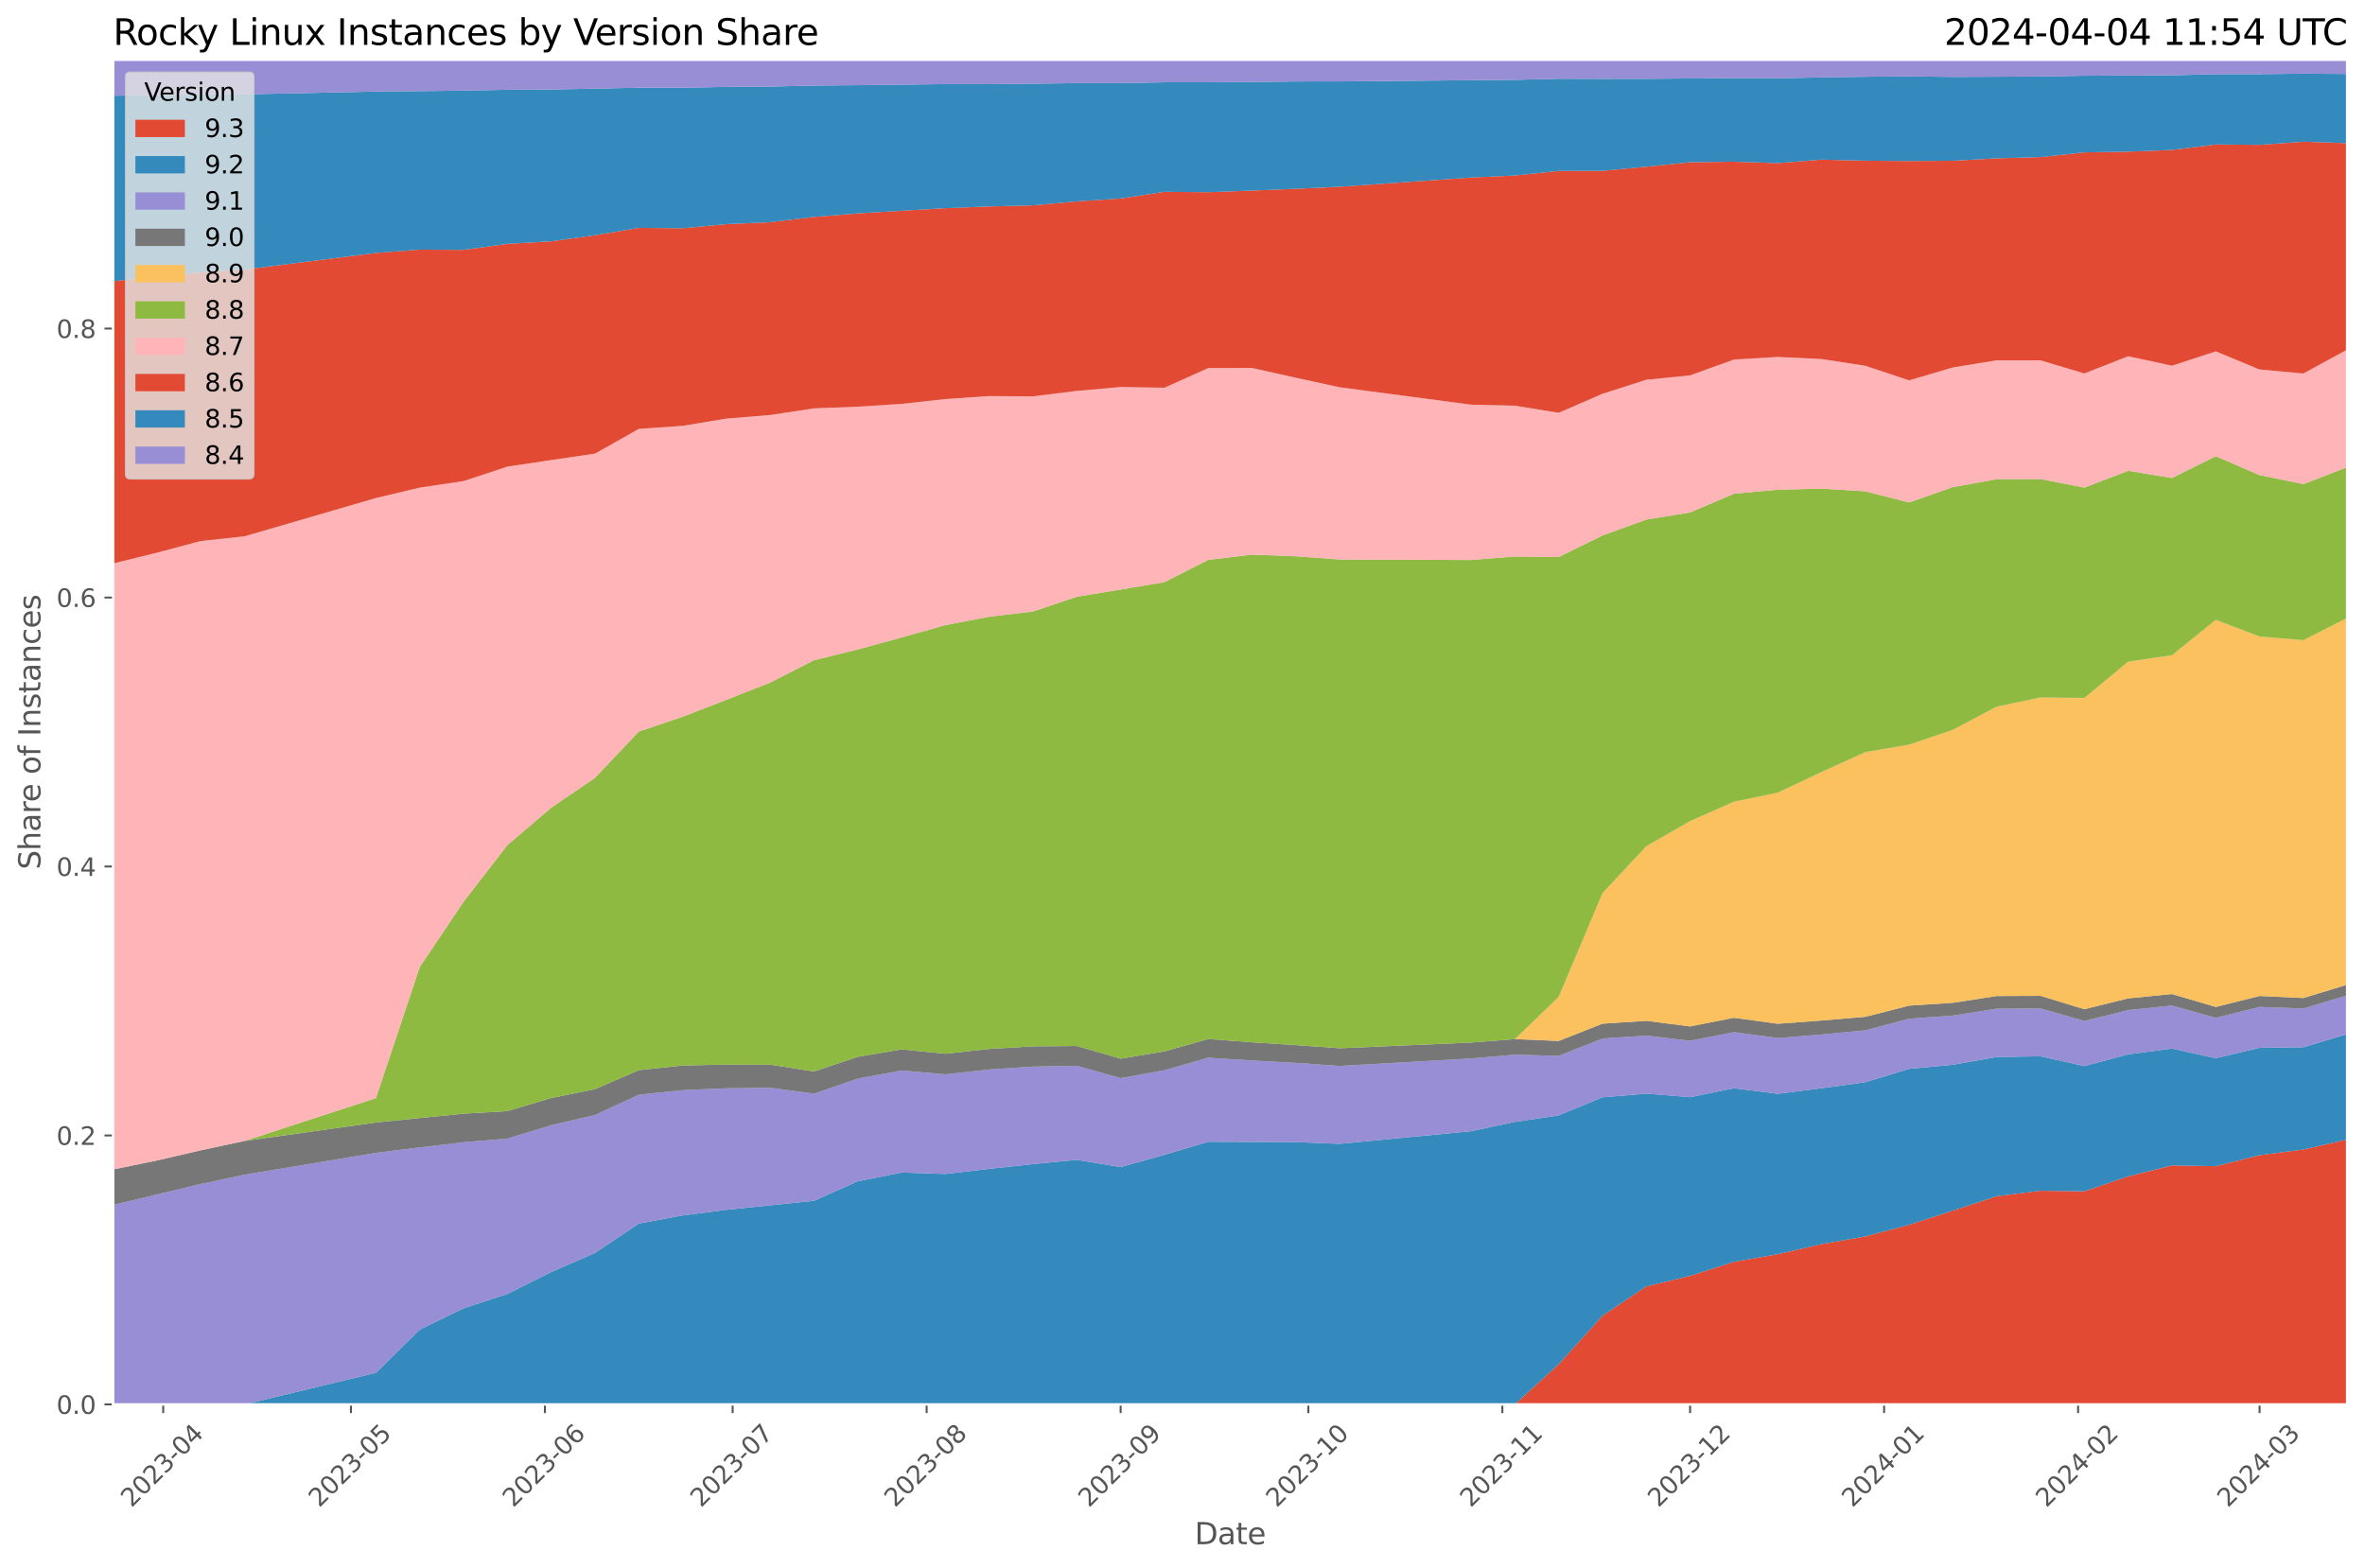 <?xml version="1.0" encoding="utf-8" standalone="no"?>
<!DOCTYPE svg PUBLIC "-//W3C//DTD SVG 1.1//EN"
  "http://www.w3.org/Graphics/SVG/1.1/DTD/svg11.dtd">
<svg xmlns:xlink="http://www.w3.org/1999/xlink" width="955.761pt" height="633.944pt" viewBox="0 0 955.761 633.944" xmlns="http://www.w3.org/2000/svg" version="1.1">
 <defs>
  <style type="text/css">*{stroke-linejoin: round; stroke-linecap: butt}</style>
 </defs>
 <g id="figure_1">
  <g id="patch_1">
   <path d="M 0 633.944 
L 955.761 633.944 
L 955.761 0 
L 0 0 
z
" style="fill: #ffffff"/>
  </g>
  <g id="axes_1">
   <g id="patch_2">
    <path d="M 45.717 567.742 
L 948.561 567.742 
L 948.561 24.142 
L 45.717 24.142 
z
" style="fill: #e5e5e5"/>
   </g>
   <g id="matplotlib.axis_1">
    <g id="xtick_1">
     <g id="line2d_1">
      <path d="M 65.949 567.742 
L 65.949 24.142 
" clip-path="url(#p394f4bafbc)" style="fill: none; stroke: #ffffff; stroke-width: 0.8; stroke-linecap: square"/>
     </g>
     <g id="line2d_2">
      <defs>
       <path id="m3c4fde097e" d="M 0 0 
L 0 3.5 
" style="stroke: #555555; stroke-width: 0.8"/>
      </defs>
      <g>
       <use xlink:href="#m3c4fde097e" x="65.949" y="567.742" style="fill: #555555; stroke: #555555; stroke-width: 0.8"/>
      </g>
     </g>
     <g id="text_1">
      <!-- 2023-04 -->
      <g style="fill: #555555" transform="translate(53.127 609.66)rotate(-45)scale(0.1 -0.1)">
       <defs>
        <path id="DejaVuSans-32" d="M 1228 531 
L 3431 531 
L 3431 0 
L 469 0 
L 469 531 
Q 828 903 1448 1529 
Q 2069 2156 2228 2338 
Q 2531 2678 2651 2914 
Q 2772 3150 2772 3378 
Q 2772 3750 2511 3984 
Q 2250 4219 1831 4219 
Q 1534 4219 1204 4116 
Q 875 4013 500 3803 
L 500 4441 
Q 881 4594 1212 4672 
Q 1544 4750 1819 4750 
Q 2544 4750 2975 4387 
Q 3406 4025 3406 3419 
Q 3406 3131 3298 2873 
Q 3191 2616 2906 2266 
Q 2828 2175 2409 1742 
Q 1991 1309 1228 531 
z
" transform="scale(0.016)"/>
        <path id="DejaVuSans-30" d="M 2034 4250 
Q 1547 4250 1301 3770 
Q 1056 3291 1056 2328 
Q 1056 1369 1301 889 
Q 1547 409 2034 409 
Q 2525 409 2770 889 
Q 3016 1369 3016 2328 
Q 3016 3291 2770 3770 
Q 2525 4250 2034 4250 
z
M 2034 4750 
Q 2819 4750 3233 4129 
Q 3647 3509 3647 2328 
Q 3647 1150 3233 529 
Q 2819 -91 2034 -91 
Q 1250 -91 836 529 
Q 422 1150 422 2328 
Q 422 3509 836 4129 
Q 1250 4750 2034 4750 
z
" transform="scale(0.016)"/>
        <path id="DejaVuSans-33" d="M 2597 2516 
Q 3050 2419 3304 2112 
Q 3559 1806 3559 1356 
Q 3559 666 3084 287 
Q 2609 -91 1734 -91 
Q 1441 -91 1130 -33 
Q 819 25 488 141 
L 488 750 
Q 750 597 1062 519 
Q 1375 441 1716 441 
Q 2309 441 2620 675 
Q 2931 909 2931 1356 
Q 2931 1769 2642 2001 
Q 2353 2234 1838 2234 
L 1294 2234 
L 1294 2753 
L 1863 2753 
Q 2328 2753 2575 2939 
Q 2822 3125 2822 3475 
Q 2822 3834 2567 4026 
Q 2313 4219 1838 4219 
Q 1578 4219 1281 4162 
Q 984 4106 628 3988 
L 628 4550 
Q 988 4650 1302 4700 
Q 1616 4750 1894 4750 
Q 2613 4750 3031 4423 
Q 3450 4097 3450 3541 
Q 3450 3153 3228 2886 
Q 3006 2619 2597 2516 
z
" transform="scale(0.016)"/>
        <path id="DejaVuSans-2d" d="M 313 2009 
L 1997 2009 
L 1997 1497 
L 313 1497 
L 313 2009 
z
" transform="scale(0.016)"/>
        <path id="DejaVuSans-34" d="M 2419 4116 
L 825 1625 
L 2419 1625 
L 2419 4116 
z
M 2253 4666 
L 3047 4666 
L 3047 1625 
L 3713 1625 
L 3713 1100 
L 3047 1100 
L 3047 0 
L 2419 0 
L 2419 1100 
L 313 1100 
L 313 1709 
L 2253 4666 
z
" transform="scale(0.016)"/>
       </defs>
       <use xlink:href="#DejaVuSans-32"/>
       <use xlink:href="#DejaVuSans-30" x="63.623"/>
       <use xlink:href="#DejaVuSans-32" x="127.246"/>
       <use xlink:href="#DejaVuSans-33" x="190.869"/>
       <use xlink:href="#DejaVuSans-2d" x="254.492"/>
       <use xlink:href="#DejaVuSans-30" x="290.576"/>
       <use xlink:href="#DejaVuSans-34" x="354.199"/>
      </g>
     </g>
    </g>
    <g id="xtick_2">
     <g id="line2d_3">
      <path d="M 141.818 567.742 
L 141.818 24.142 
" clip-path="url(#p394f4bafbc)" style="fill: none; stroke: #ffffff; stroke-width: 0.8; stroke-linecap: square"/>
     </g>
     <g id="line2d_4">
      <g>
       <use xlink:href="#m3c4fde097e" x="141.818" y="567.742" style="fill: #555555; stroke: #555555; stroke-width: 0.8"/>
      </g>
     </g>
     <g id="text_2">
      <!-- 2023-05 -->
      <g style="fill: #555555" transform="translate(128.997 609.66)rotate(-45)scale(0.1 -0.1)">
       <defs>
        <path id="DejaVuSans-35" d="M 691 4666 
L 3169 4666 
L 3169 4134 
L 1269 4134 
L 1269 2991 
Q 1406 3038 1543 3061 
Q 1681 3084 1819 3084 
Q 2600 3084 3056 2656 
Q 3513 2228 3513 1497 
Q 3513 744 3044 326 
Q 2575 -91 1722 -91 
Q 1428 -91 1123 -41 
Q 819 9 494 109 
L 494 744 
Q 775 591 1075 516 
Q 1375 441 1709 441 
Q 2250 441 2565 725 
Q 2881 1009 2881 1497 
Q 2881 1984 2565 2268 
Q 2250 2553 1709 2553 
Q 1456 2553 1204 2497 
Q 953 2441 691 2322 
L 691 4666 
z
" transform="scale(0.016)"/>
       </defs>
       <use xlink:href="#DejaVuSans-32"/>
       <use xlink:href="#DejaVuSans-30" x="63.623"/>
       <use xlink:href="#DejaVuSans-32" x="127.246"/>
       <use xlink:href="#DejaVuSans-33" x="190.869"/>
       <use xlink:href="#DejaVuSans-2d" x="254.492"/>
       <use xlink:href="#DejaVuSans-30" x="290.576"/>
       <use xlink:href="#DejaVuSans-35" x="354.199"/>
      </g>
     </g>
    </g>
    <g id="xtick_3">
     <g id="line2d_5">
      <path d="M 220.216 567.742 
L 220.216 24.142 
" clip-path="url(#p394f4bafbc)" style="fill: none; stroke: #ffffff; stroke-width: 0.8; stroke-linecap: square"/>
     </g>
     <g id="line2d_6">
      <g>
       <use xlink:href="#m3c4fde097e" x="220.216" y="567.742" style="fill: #555555; stroke: #555555; stroke-width: 0.8"/>
      </g>
     </g>
     <g id="text_3">
      <!-- 2023-06 -->
      <g style="fill: #555555" transform="translate(207.395 609.66)rotate(-45)scale(0.1 -0.1)">
       <defs>
        <path id="DejaVuSans-36" d="M 2113 2584 
Q 1688 2584 1439 2293 
Q 1191 2003 1191 1497 
Q 1191 994 1439 701 
Q 1688 409 2113 409 
Q 2538 409 2786 701 
Q 3034 994 3034 1497 
Q 3034 2003 2786 2293 
Q 2538 2584 2113 2584 
z
M 3366 4563 
L 3366 3988 
Q 3128 4100 2886 4159 
Q 2644 4219 2406 4219 
Q 1781 4219 1451 3797 
Q 1122 3375 1075 2522 
Q 1259 2794 1537 2939 
Q 1816 3084 2150 3084 
Q 2853 3084 3261 2657 
Q 3669 2231 3669 1497 
Q 3669 778 3244 343 
Q 2819 -91 2113 -91 
Q 1303 -91 875 529 
Q 447 1150 447 2328 
Q 447 3434 972 4092 
Q 1497 4750 2381 4750 
Q 2619 4750 2861 4703 
Q 3103 4656 3366 4563 
z
" transform="scale(0.016)"/>
       </defs>
       <use xlink:href="#DejaVuSans-32"/>
       <use xlink:href="#DejaVuSans-30" x="63.623"/>
       <use xlink:href="#DejaVuSans-32" x="127.246"/>
       <use xlink:href="#DejaVuSans-33" x="190.869"/>
       <use xlink:href="#DejaVuSans-2d" x="254.492"/>
       <use xlink:href="#DejaVuSans-30" x="290.576"/>
       <use xlink:href="#DejaVuSans-36" x="354.199"/>
      </g>
     </g>
    </g>
    <g id="xtick_4">
     <g id="line2d_7">
      <path d="M 296.085 567.742 
L 296.085 24.142 
" clip-path="url(#p394f4bafbc)" style="fill: none; stroke: #ffffff; stroke-width: 0.8; stroke-linecap: square"/>
     </g>
     <g id="line2d_8">
      <g>
       <use xlink:href="#m3c4fde097e" x="296.085" y="567.742" style="fill: #555555; stroke: #555555; stroke-width: 0.8"/>
      </g>
     </g>
     <g id="text_4">
      <!-- 2023-07 -->
      <g style="fill: #555555" transform="translate(283.264 609.66)rotate(-45)scale(0.1 -0.1)">
       <defs>
        <path id="DejaVuSans-37" d="M 525 4666 
L 3525 4666 
L 3525 4397 
L 1831 0 
L 1172 0 
L 2766 4134 
L 525 4134 
L 525 4666 
z
" transform="scale(0.016)"/>
       </defs>
       <use xlink:href="#DejaVuSans-32"/>
       <use xlink:href="#DejaVuSans-30" x="63.623"/>
       <use xlink:href="#DejaVuSans-32" x="127.246"/>
       <use xlink:href="#DejaVuSans-33" x="190.869"/>
       <use xlink:href="#DejaVuSans-2d" x="254.492"/>
       <use xlink:href="#DejaVuSans-30" x="290.576"/>
       <use xlink:href="#DejaVuSans-37" x="354.199"/>
      </g>
     </g>
    </g>
    <g id="xtick_5">
     <g id="line2d_9">
      <path d="M 374.484 567.742 
L 374.484 24.142 
" clip-path="url(#p394f4bafbc)" style="fill: none; stroke: #ffffff; stroke-width: 0.8; stroke-linecap: square"/>
     </g>
     <g id="line2d_10">
      <g>
       <use xlink:href="#m3c4fde097e" x="374.484" y="567.742" style="fill: #555555; stroke: #555555; stroke-width: 0.8"/>
      </g>
     </g>
     <g id="text_5">
      <!-- 2023-08 -->
      <g style="fill: #555555" transform="translate(361.662 609.66)rotate(-45)scale(0.1 -0.1)">
       <defs>
        <path id="DejaVuSans-38" d="M 2034 2216 
Q 1584 2216 1326 1975 
Q 1069 1734 1069 1313 
Q 1069 891 1326 650 
Q 1584 409 2034 409 
Q 2484 409 2743 651 
Q 3003 894 3003 1313 
Q 3003 1734 2745 1975 
Q 2488 2216 2034 2216 
z
M 1403 2484 
Q 997 2584 770 2862 
Q 544 3141 544 3541 
Q 544 4100 942 4425 
Q 1341 4750 2034 4750 
Q 2731 4750 3128 4425 
Q 3525 4100 3525 3541 
Q 3525 3141 3298 2862 
Q 3072 2584 2669 2484 
Q 3125 2378 3379 2068 
Q 3634 1759 3634 1313 
Q 3634 634 3220 271 
Q 2806 -91 2034 -91 
Q 1263 -91 848 271 
Q 434 634 434 1313 
Q 434 1759 690 2068 
Q 947 2378 1403 2484 
z
M 1172 3481 
Q 1172 3119 1398 2916 
Q 1625 2713 2034 2713 
Q 2441 2713 2670 2916 
Q 2900 3119 2900 3481 
Q 2900 3844 2670 4047 
Q 2441 4250 2034 4250 
Q 1625 4250 1398 4047 
Q 1172 3844 1172 3481 
z
" transform="scale(0.016)"/>
       </defs>
       <use xlink:href="#DejaVuSans-32"/>
       <use xlink:href="#DejaVuSans-30" x="63.623"/>
       <use xlink:href="#DejaVuSans-32" x="127.246"/>
       <use xlink:href="#DejaVuSans-33" x="190.869"/>
       <use xlink:href="#DejaVuSans-2d" x="254.492"/>
       <use xlink:href="#DejaVuSans-30" x="290.576"/>
       <use xlink:href="#DejaVuSans-38" x="354.199"/>
      </g>
     </g>
    </g>
    <g id="xtick_6">
     <g id="line2d_11">
      <path d="M 452.882 567.742 
L 452.882 24.142 
" clip-path="url(#p394f4bafbc)" style="fill: none; stroke: #ffffff; stroke-width: 0.8; stroke-linecap: square"/>
     </g>
     <g id="line2d_12">
      <g>
       <use xlink:href="#m3c4fde097e" x="452.882" y="567.742" style="fill: #555555; stroke: #555555; stroke-width: 0.8"/>
      </g>
     </g>
     <g id="text_6">
      <!-- 2023-09 -->
      <g style="fill: #555555" transform="translate(440.061 609.66)rotate(-45)scale(0.1 -0.1)">
       <defs>
        <path id="DejaVuSans-39" d="M 703 97 
L 703 672 
Q 941 559 1184 500 
Q 1428 441 1663 441 
Q 2288 441 2617 861 
Q 2947 1281 2994 2138 
Q 2813 1869 2534 1725 
Q 2256 1581 1919 1581 
Q 1219 1581 811 2004 
Q 403 2428 403 3163 
Q 403 3881 828 4315 
Q 1253 4750 1959 4750 
Q 2769 4750 3195 4129 
Q 3622 3509 3622 2328 
Q 3622 1225 3098 567 
Q 2575 -91 1691 -91 
Q 1453 -91 1209 -44 
Q 966 3 703 97 
z
M 1959 2075 
Q 2384 2075 2632 2365 
Q 2881 2656 2881 3163 
Q 2881 3666 2632 3958 
Q 2384 4250 1959 4250 
Q 1534 4250 1286 3958 
Q 1038 3666 1038 3163 
Q 1038 2656 1286 2365 
Q 1534 2075 1959 2075 
z
" transform="scale(0.016)"/>
       </defs>
       <use xlink:href="#DejaVuSans-32"/>
       <use xlink:href="#DejaVuSans-30" x="63.623"/>
       <use xlink:href="#DejaVuSans-32" x="127.246"/>
       <use xlink:href="#DejaVuSans-33" x="190.869"/>
       <use xlink:href="#DejaVuSans-2d" x="254.492"/>
       <use xlink:href="#DejaVuSans-30" x="290.576"/>
       <use xlink:href="#DejaVuSans-39" x="354.199"/>
      </g>
     </g>
    </g>
    <g id="xtick_7">
     <g id="line2d_13">
      <path d="M 528.751 567.742 
L 528.751 24.142 
" clip-path="url(#p394f4bafbc)" style="fill: none; stroke: #ffffff; stroke-width: 0.8; stroke-linecap: square"/>
     </g>
     <g id="line2d_14">
      <g>
       <use xlink:href="#m3c4fde097e" x="528.751" y="567.742" style="fill: #555555; stroke: #555555; stroke-width: 0.8"/>
      </g>
     </g>
     <g id="text_7">
      <!-- 2023-10 -->
      <g style="fill: #555555" transform="translate(515.93 609.66)rotate(-45)scale(0.1 -0.1)">
       <defs>
        <path id="DejaVuSans-31" d="M 794 531 
L 1825 531 
L 1825 4091 
L 703 3866 
L 703 4441 
L 1819 4666 
L 2450 4666 
L 2450 531 
L 3481 531 
L 3481 0 
L 794 0 
L 794 531 
z
" transform="scale(0.016)"/>
       </defs>
       <use xlink:href="#DejaVuSans-32"/>
       <use xlink:href="#DejaVuSans-30" x="63.623"/>
       <use xlink:href="#DejaVuSans-32" x="127.246"/>
       <use xlink:href="#DejaVuSans-33" x="190.869"/>
       <use xlink:href="#DejaVuSans-2d" x="254.492"/>
       <use xlink:href="#DejaVuSans-31" x="290.576"/>
       <use xlink:href="#DejaVuSans-30" x="354.199"/>
      </g>
     </g>
    </g>
    <g id="xtick_8">
     <g id="line2d_15">
      <path d="M 607.149 567.742 
L 607.149 24.142 
" clip-path="url(#p394f4bafbc)" style="fill: none; stroke: #ffffff; stroke-width: 0.8; stroke-linecap: square"/>
     </g>
     <g id="line2d_16">
      <g>
       <use xlink:href="#m3c4fde097e" x="607.149" y="567.742" style="fill: #555555; stroke: #555555; stroke-width: 0.8"/>
      </g>
     </g>
     <g id="text_8">
      <!-- 2023-11 -->
      <g style="fill: #555555" transform="translate(594.328 609.66)rotate(-45)scale(0.1 -0.1)">
       <use xlink:href="#DejaVuSans-32"/>
       <use xlink:href="#DejaVuSans-30" x="63.623"/>
       <use xlink:href="#DejaVuSans-32" x="127.246"/>
       <use xlink:href="#DejaVuSans-33" x="190.869"/>
       <use xlink:href="#DejaVuSans-2d" x="254.492"/>
       <use xlink:href="#DejaVuSans-31" x="290.576"/>
       <use xlink:href="#DejaVuSans-31" x="354.199"/>
      </g>
     </g>
    </g>
    <g id="xtick_9">
     <g id="line2d_17">
      <path d="M 683.019 567.742 
L 683.019 24.142 
" clip-path="url(#p394f4bafbc)" style="fill: none; stroke: #ffffff; stroke-width: 0.8; stroke-linecap: square"/>
     </g>
     <g id="line2d_18">
      <g>
       <use xlink:href="#m3c4fde097e" x="683.019" y="567.742" style="fill: #555555; stroke: #555555; stroke-width: 0.8"/>
      </g>
     </g>
     <g id="text_9">
      <!-- 2023-12 -->
      <g style="fill: #555555" transform="translate(670.197 609.66)rotate(-45)scale(0.1 -0.1)">
       <use xlink:href="#DejaVuSans-32"/>
       <use xlink:href="#DejaVuSans-30" x="63.623"/>
       <use xlink:href="#DejaVuSans-32" x="127.246"/>
       <use xlink:href="#DejaVuSans-33" x="190.869"/>
       <use xlink:href="#DejaVuSans-2d" x="254.492"/>
       <use xlink:href="#DejaVuSans-31" x="290.576"/>
       <use xlink:href="#DejaVuSans-32" x="354.199"/>
      </g>
     </g>
    </g>
    <g id="xtick_10">
     <g id="line2d_19">
      <path d="M 761.417 567.742 
L 761.417 24.142 
" clip-path="url(#p394f4bafbc)" style="fill: none; stroke: #ffffff; stroke-width: 0.8; stroke-linecap: square"/>
     </g>
     <g id="line2d_20">
      <g>
       <use xlink:href="#m3c4fde097e" x="761.417" y="567.742" style="fill: #555555; stroke: #555555; stroke-width: 0.8"/>
      </g>
     </g>
     <g id="text_10">
      <!-- 2024-01 -->
      <g style="fill: #555555" transform="translate(748.595 609.66)rotate(-45)scale(0.1 -0.1)">
       <use xlink:href="#DejaVuSans-32"/>
       <use xlink:href="#DejaVuSans-30" x="63.623"/>
       <use xlink:href="#DejaVuSans-32" x="127.246"/>
       <use xlink:href="#DejaVuSans-34" x="190.869"/>
       <use xlink:href="#DejaVuSans-2d" x="254.492"/>
       <use xlink:href="#DejaVuSans-30" x="290.576"/>
       <use xlink:href="#DejaVuSans-31" x="354.199"/>
      </g>
     </g>
    </g>
    <g id="xtick_11">
     <g id="line2d_21">
      <path d="M 839.815 567.742 
L 839.815 24.142 
" clip-path="url(#p394f4bafbc)" style="fill: none; stroke: #ffffff; stroke-width: 0.8; stroke-linecap: square"/>
     </g>
     <g id="line2d_22">
      <g>
       <use xlink:href="#m3c4fde097e" x="839.815" y="567.742" style="fill: #555555; stroke: #555555; stroke-width: 0.8"/>
      </g>
     </g>
     <g id="text_11">
      <!-- 2024-02 -->
      <g style="fill: #555555" transform="translate(826.994 609.66)rotate(-45)scale(0.1 -0.1)">
       <use xlink:href="#DejaVuSans-32"/>
       <use xlink:href="#DejaVuSans-30" x="63.623"/>
       <use xlink:href="#DejaVuSans-32" x="127.246"/>
       <use xlink:href="#DejaVuSans-34" x="190.869"/>
       <use xlink:href="#DejaVuSans-2d" x="254.492"/>
       <use xlink:href="#DejaVuSans-30" x="290.576"/>
       <use xlink:href="#DejaVuSans-32" x="354.199"/>
      </g>
     </g>
    </g>
    <g id="xtick_12">
     <g id="line2d_23">
      <path d="M 913.155 567.742 
L 913.155 24.142 
" clip-path="url(#p394f4bafbc)" style="fill: none; stroke: #ffffff; stroke-width: 0.8; stroke-linecap: square"/>
     </g>
     <g id="line2d_24">
      <g>
       <use xlink:href="#m3c4fde097e" x="913.155" y="567.742" style="fill: #555555; stroke: #555555; stroke-width: 0.8"/>
      </g>
     </g>
     <g id="text_12">
      <!-- 2024-03 -->
      <g style="fill: #555555" transform="translate(900.334 609.66)rotate(-45)scale(0.1 -0.1)">
       <use xlink:href="#DejaVuSans-32"/>
       <use xlink:href="#DejaVuSans-30" x="63.623"/>
       <use xlink:href="#DejaVuSans-32" x="127.246"/>
       <use xlink:href="#DejaVuSans-34" x="190.869"/>
       <use xlink:href="#DejaVuSans-2d" x="254.492"/>
       <use xlink:href="#DejaVuSans-30" x="290.576"/>
       <use xlink:href="#DejaVuSans-33" x="354.199"/>
      </g>
     </g>
    </g>
    <g id="text_13">
     <!-- Date -->
     <g style="fill: #555555" transform="translate(482.798 624.248)scale(0.12 -0.12)">
      <defs>
       <path id="DejaVuSans-44" d="M 1259 4147 
L 1259 519 
L 2022 519 
Q 2988 519 3436 956 
Q 3884 1394 3884 2338 
Q 3884 3275 3436 3711 
Q 2988 4147 2022 4147 
L 1259 4147 
z
M 628 4666 
L 1925 4666 
Q 3281 4666 3915 4102 
Q 4550 3538 4550 2338 
Q 4550 1131 3912 565 
Q 3275 0 1925 0 
L 628 0 
L 628 4666 
z
" transform="scale(0.016)"/>
       <path id="DejaVuSans-61" d="M 2194 1759 
Q 1497 1759 1228 1600 
Q 959 1441 959 1056 
Q 959 750 1161 570 
Q 1363 391 1709 391 
Q 2188 391 2477 730 
Q 2766 1069 2766 1631 
L 2766 1759 
L 2194 1759 
z
M 3341 1997 
L 3341 0 
L 2766 0 
L 2766 531 
Q 2569 213 2275 61 
Q 1981 -91 1556 -91 
Q 1019 -91 701 211 
Q 384 513 384 1019 
Q 384 1609 779 1909 
Q 1175 2209 1959 2209 
L 2766 2209 
L 2766 2266 
Q 2766 2663 2505 2880 
Q 2244 3097 1772 3097 
Q 1472 3097 1187 3025 
Q 903 2953 641 2809 
L 641 3341 
Q 956 3463 1253 3523 
Q 1550 3584 1831 3584 
Q 2591 3584 2966 3190 
Q 3341 2797 3341 1997 
z
" transform="scale(0.016)"/>
       <path id="DejaVuSans-74" d="M 1172 4494 
L 1172 3500 
L 2356 3500 
L 2356 3053 
L 1172 3053 
L 1172 1153 
Q 1172 725 1289 603 
Q 1406 481 1766 481 
L 2356 481 
L 2356 0 
L 1766 0 
Q 1100 0 847 248 
Q 594 497 594 1153 
L 594 3053 
L 172 3053 
L 172 3500 
L 594 3500 
L 594 4494 
L 1172 4494 
z
" transform="scale(0.016)"/>
       <path id="DejaVuSans-65" d="M 3597 1894 
L 3597 1613 
L 953 1613 
Q 991 1019 1311 708 
Q 1631 397 2203 397 
Q 2534 397 2845 478 
Q 3156 559 3463 722 
L 3463 178 
Q 3153 47 2828 -22 
Q 2503 -91 2169 -91 
Q 1331 -91 842 396 
Q 353 884 353 1716 
Q 353 2575 817 3079 
Q 1281 3584 2069 3584 
Q 2775 3584 3186 3129 
Q 3597 2675 3597 1894 
z
M 3022 2063 
Q 3016 2534 2758 2815 
Q 2500 3097 2075 3097 
Q 1594 3097 1305 2825 
Q 1016 2553 972 2059 
L 3022 2063 
z
" transform="scale(0.016)"/>
      </defs>
      <use xlink:href="#DejaVuSans-44"/>
      <use xlink:href="#DejaVuSans-61" x="77.002"/>
      <use xlink:href="#DejaVuSans-74" x="138.281"/>
      <use xlink:href="#DejaVuSans-65" x="177.49"/>
     </g>
    </g>
   </g>
   <g id="matplotlib.axis_2">
    <g id="ytick_1">
     <g id="line2d_25">
      <path d="M 45.717 567.742 
L 948.561 567.742 
" clip-path="url(#p394f4bafbc)" style="fill: none; stroke: #ffffff; stroke-width: 0.8; stroke-linecap: square"/>
     </g>
     <g id="line2d_26">
      <defs>
       <path id="m83368e1ca1" d="M 0 0 
L -3.5 0 
" style="stroke: #555555; stroke-width: 0.8"/>
      </defs>
      <g>
       <use xlink:href="#m83368e1ca1" x="45.717" y="567.742" style="fill: #555555; stroke: #555555; stroke-width: 0.8"/>
      </g>
     </g>
     <g id="text_14">
      <!-- 0.0 -->
      <g style="fill: #555555" transform="translate(22.814 571.541)scale(0.1 -0.1)">
       <defs>
        <path id="DejaVuSans-2e" d="M 684 794 
L 1344 794 
L 1344 0 
L 684 0 
L 684 794 
z
" transform="scale(0.016)"/>
       </defs>
       <use xlink:href="#DejaVuSans-30"/>
       <use xlink:href="#DejaVuSans-2e" x="63.623"/>
       <use xlink:href="#DejaVuSans-30" x="95.41"/>
      </g>
     </g>
    </g>
    <g id="ytick_2">
     <g id="line2d_27">
      <path d="M 45.717 459.012 
L 948.561 459.012 
" clip-path="url(#p394f4bafbc)" style="fill: none; stroke: #ffffff; stroke-width: 0.8; stroke-linecap: square"/>
     </g>
     <g id="line2d_28">
      <g>
       <use xlink:href="#m83368e1ca1" x="45.717" y="459.012" style="fill: #555555; stroke: #555555; stroke-width: 0.8"/>
      </g>
     </g>
     <g id="text_15">
      <!-- 0.2 -->
      <g style="fill: #555555" transform="translate(22.814 462.811)scale(0.1 -0.1)">
       <use xlink:href="#DejaVuSans-30"/>
       <use xlink:href="#DejaVuSans-2e" x="63.623"/>
       <use xlink:href="#DejaVuSans-32" x="95.41"/>
      </g>
     </g>
    </g>
    <g id="ytick_3">
     <g id="line2d_29">
      <path d="M 45.717 350.282 
L 948.561 350.282 
" clip-path="url(#p394f4bafbc)" style="fill: none; stroke: #ffffff; stroke-width: 0.8; stroke-linecap: square"/>
     </g>
     <g id="line2d_30">
      <g>
       <use xlink:href="#m83368e1ca1" x="45.717" y="350.282" style="fill: #555555; stroke: #555555; stroke-width: 0.8"/>
      </g>
     </g>
     <g id="text_16">
      <!-- 0.4 -->
      <g style="fill: #555555" transform="translate(22.814 354.082)scale(0.1 -0.1)">
       <use xlink:href="#DejaVuSans-30"/>
       <use xlink:href="#DejaVuSans-2e" x="63.623"/>
       <use xlink:href="#DejaVuSans-34" x="95.41"/>
      </g>
     </g>
    </g>
    <g id="ytick_4">
     <g id="line2d_31">
      <path d="M 45.717 241.553 
L 948.561 241.553 
" clip-path="url(#p394f4bafbc)" style="fill: none; stroke: #ffffff; stroke-width: 0.8; stroke-linecap: square"/>
     </g>
     <g id="line2d_32">
      <g>
       <use xlink:href="#m83368e1ca1" x="45.717" y="241.553" style="fill: #555555; stroke: #555555; stroke-width: 0.8"/>
      </g>
     </g>
     <g id="text_17">
      <!-- 0.6 -->
      <g style="fill: #555555" transform="translate(22.814 245.352)scale(0.1 -0.1)">
       <use xlink:href="#DejaVuSans-30"/>
       <use xlink:href="#DejaVuSans-2e" x="63.623"/>
       <use xlink:href="#DejaVuSans-36" x="95.41"/>
      </g>
     </g>
    </g>
    <g id="ytick_5">
     <g id="line2d_33">
      <path d="M 45.717 132.823 
L 948.561 132.823 
" clip-path="url(#p394f4bafbc)" style="fill: none; stroke: #ffffff; stroke-width: 0.8; stroke-linecap: square"/>
     </g>
     <g id="line2d_34">
      <g>
       <use xlink:href="#m83368e1ca1" x="45.717" y="132.823" style="fill: #555555; stroke: #555555; stroke-width: 0.8"/>
      </g>
     </g>
     <g id="text_18">
      <!-- 0.8 -->
      <g style="fill: #555555" transform="translate(22.814 136.622)scale(0.1 -0.1)">
       <use xlink:href="#DejaVuSans-30"/>
       <use xlink:href="#DejaVuSans-2e" x="63.623"/>
       <use xlink:href="#DejaVuSans-38" x="95.41"/>
      </g>
     </g>
    </g>
    <g id="text_19">
     <!-- Share of Instances -->
     <g style="fill: #555555" transform="translate(16.318 351.497)rotate(-90)scale(0.12 -0.12)">
      <defs>
       <path id="DejaVuSans-53" d="M 3425 4513 
L 3425 3897 
Q 3066 4069 2747 4153 
Q 2428 4238 2131 4238 
Q 1616 4238 1336 4038 
Q 1056 3838 1056 3469 
Q 1056 3159 1242 3001 
Q 1428 2844 1947 2747 
L 2328 2669 
Q 3034 2534 3370 2195 
Q 3706 1856 3706 1288 
Q 3706 609 3251 259 
Q 2797 -91 1919 -91 
Q 1588 -91 1214 -16 
Q 841 59 441 206 
L 441 856 
Q 825 641 1194 531 
Q 1563 422 1919 422 
Q 2459 422 2753 634 
Q 3047 847 3047 1241 
Q 3047 1584 2836 1778 
Q 2625 1972 2144 2069 
L 1759 2144 
Q 1053 2284 737 2584 
Q 422 2884 422 3419 
Q 422 4038 858 4394 
Q 1294 4750 2059 4750 
Q 2388 4750 2728 4690 
Q 3069 4631 3425 4513 
z
" transform="scale(0.016)"/>
       <path id="DejaVuSans-68" d="M 3513 2113 
L 3513 0 
L 2938 0 
L 2938 2094 
Q 2938 2591 2744 2837 
Q 2550 3084 2163 3084 
Q 1697 3084 1428 2787 
Q 1159 2491 1159 1978 
L 1159 0 
L 581 0 
L 581 4863 
L 1159 4863 
L 1159 2956 
Q 1366 3272 1645 3428 
Q 1925 3584 2291 3584 
Q 2894 3584 3203 3211 
Q 3513 2838 3513 2113 
z
" transform="scale(0.016)"/>
       <path id="DejaVuSans-72" d="M 2631 2963 
Q 2534 3019 2420 3045 
Q 2306 3072 2169 3072 
Q 1681 3072 1420 2755 
Q 1159 2438 1159 1844 
L 1159 0 
L 581 0 
L 581 3500 
L 1159 3500 
L 1159 2956 
Q 1341 3275 1631 3429 
Q 1922 3584 2338 3584 
Q 2397 3584 2469 3576 
Q 2541 3569 2628 3553 
L 2631 2963 
z
" transform="scale(0.016)"/>
       <path id="DejaVuSans-20" transform="scale(0.016)"/>
       <path id="DejaVuSans-6f" d="M 1959 3097 
Q 1497 3097 1228 2736 
Q 959 2375 959 1747 
Q 959 1119 1226 758 
Q 1494 397 1959 397 
Q 2419 397 2687 759 
Q 2956 1122 2956 1747 
Q 2956 2369 2687 2733 
Q 2419 3097 1959 3097 
z
M 1959 3584 
Q 2709 3584 3137 3096 
Q 3566 2609 3566 1747 
Q 3566 888 3137 398 
Q 2709 -91 1959 -91 
Q 1206 -91 779 398 
Q 353 888 353 1747 
Q 353 2609 779 3096 
Q 1206 3584 1959 3584 
z
" transform="scale(0.016)"/>
       <path id="DejaVuSans-66" d="M 2375 4863 
L 2375 4384 
L 1825 4384 
Q 1516 4384 1395 4259 
Q 1275 4134 1275 3809 
L 1275 3500 
L 2222 3500 
L 2222 3053 
L 1275 3053 
L 1275 0 
L 697 0 
L 697 3053 
L 147 3053 
L 147 3500 
L 697 3500 
L 697 3744 
Q 697 4328 969 4595 
Q 1241 4863 1831 4863 
L 2375 4863 
z
" transform="scale(0.016)"/>
       <path id="DejaVuSans-49" d="M 628 4666 
L 1259 4666 
L 1259 0 
L 628 0 
L 628 4666 
z
" transform="scale(0.016)"/>
       <path id="DejaVuSans-6e" d="M 3513 2113 
L 3513 0 
L 2938 0 
L 2938 2094 
Q 2938 2591 2744 2837 
Q 2550 3084 2163 3084 
Q 1697 3084 1428 2787 
Q 1159 2491 1159 1978 
L 1159 0 
L 581 0 
L 581 3500 
L 1159 3500 
L 1159 2956 
Q 1366 3272 1645 3428 
Q 1925 3584 2291 3584 
Q 2894 3584 3203 3211 
Q 3513 2838 3513 2113 
z
" transform="scale(0.016)"/>
       <path id="DejaVuSans-73" d="M 2834 3397 
L 2834 2853 
Q 2591 2978 2328 3040 
Q 2066 3103 1784 3103 
Q 1356 3103 1142 2972 
Q 928 2841 928 2578 
Q 928 2378 1081 2264 
Q 1234 2150 1697 2047 
L 1894 2003 
Q 2506 1872 2764 1633 
Q 3022 1394 3022 966 
Q 3022 478 2636 193 
Q 2250 -91 1575 -91 
Q 1294 -91 989 -36 
Q 684 19 347 128 
L 347 722 
Q 666 556 975 473 
Q 1284 391 1588 391 
Q 1994 391 2212 530 
Q 2431 669 2431 922 
Q 2431 1156 2273 1281 
Q 2116 1406 1581 1522 
L 1381 1569 
Q 847 1681 609 1914 
Q 372 2147 372 2553 
Q 372 3047 722 3315 
Q 1072 3584 1716 3584 
Q 2034 3584 2315 3537 
Q 2597 3491 2834 3397 
z
" transform="scale(0.016)"/>
       <path id="DejaVuSans-63" d="M 3122 3366 
L 3122 2828 
Q 2878 2963 2633 3030 
Q 2388 3097 2138 3097 
Q 1578 3097 1268 2742 
Q 959 2388 959 1747 
Q 959 1106 1268 751 
Q 1578 397 2138 397 
Q 2388 397 2633 464 
Q 2878 531 3122 666 
L 3122 134 
Q 2881 22 2623 -34 
Q 2366 -91 2075 -91 
Q 1284 -91 818 406 
Q 353 903 353 1747 
Q 353 2603 823 3093 
Q 1294 3584 2113 3584 
Q 2378 3584 2631 3529 
Q 2884 3475 3122 3366 
z
" transform="scale(0.016)"/>
      </defs>
      <use xlink:href="#DejaVuSans-53"/>
      <use xlink:href="#DejaVuSans-68" x="63.477"/>
      <use xlink:href="#DejaVuSans-61" x="126.855"/>
      <use xlink:href="#DejaVuSans-72" x="188.135"/>
      <use xlink:href="#DejaVuSans-65" x="226.998"/>
      <use xlink:href="#DejaVuSans-20" x="288.521"/>
      <use xlink:href="#DejaVuSans-6f" x="320.309"/>
      <use xlink:href="#DejaVuSans-66" x="381.49"/>
      <use xlink:href="#DejaVuSans-20" x="416.695"/>
      <use xlink:href="#DejaVuSans-49" x="448.482"/>
      <use xlink:href="#DejaVuSans-6e" x="477.975"/>
      <use xlink:href="#DejaVuSans-73" x="541.354"/>
      <use xlink:href="#DejaVuSans-74" x="593.453"/>
      <use xlink:href="#DejaVuSans-61" x="632.662"/>
      <use xlink:href="#DejaVuSans-6e" x="693.941"/>
      <use xlink:href="#DejaVuSans-63" x="757.32"/>
      <use xlink:href="#DejaVuSans-65" x="812.301"/>
      <use xlink:href="#DejaVuSans-73" x="873.824"/>
     </g>
    </g>
   </g>
   <g id="PolyCollection_1">
    <path d="M 45.717 567.742 
L 45.717 567.742 
L 63.42 567.742 
L 81.123 567.742 
L 98.825 567.742 
L 151.934 567.742 
L 169.637 567.742 
L 187.339 567.742 
L 205.042 567.742 
L 222.745 567.742 
L 240.448 567.742 
L 258.151 567.742 
L 275.854 567.742 
L 293.556 567.742 
L 311.259 567.742 
L 328.962 567.742 
L 346.665 567.742 
L 364.368 567.742 
L 382.071 567.742 
L 399.773 567.742 
L 417.476 567.742 
L 435.179 567.742 
L 452.882 567.742 
L 470.585 567.742 
L 488.287 567.742 
L 505.99 567.742 
L 523.693 567.742 
L 541.396 567.742 
L 594.504 567.742 
L 612.207 567.742 
L 629.91 567.742 
L 647.613 567.742 
L 665.316 567.742 
L 683.019 567.742 
L 700.721 567.742 
L 718.424 567.742 
L 736.127 567.742 
L 753.83 567.742 
L 771.533 567.742 
L 789.235 567.742 
L 806.938 567.742 
L 824.641 567.742 
L 842.344 567.742 
L 860.047 567.742 
L 877.75 567.742 
L 895.452 567.742 
L 913.155 567.742 
L 930.858 567.742 
L 948.561 567.742 
L 948.561 460.655 
L 948.561 460.655 
L 930.858 464.681 
L 913.155 466.972 
L 895.452 471.431 
L 877.75 471.106 
L 860.047 475.542 
L 842.344 481.573 
L 824.641 481.345 
L 806.938 483.556 
L 789.235 489.392 
L 771.533 495.105 
L 753.83 499.815 
L 736.127 502.929 
L 718.424 507.003 
L 700.721 510.088 
L 683.019 515.754 
L 665.316 520.027 
L 647.613 531.883 
L 629.91 551.477 
L 612.207 567.691 
L 594.504 567.741 
L 541.396 567.742 
L 523.693 567.742 
L 505.99 567.742 
L 488.287 567.742 
L 470.585 567.742 
L 452.882 567.742 
L 435.179 567.742 
L 417.476 567.742 
L 399.773 567.742 
L 382.071 567.742 
L 364.368 567.742 
L 346.665 567.742 
L 328.962 567.742 
L 311.259 567.742 
L 293.556 567.742 
L 275.854 567.742 
L 258.151 567.742 
L 240.448 567.742 
L 222.745 567.742 
L 205.042 567.742 
L 187.339 567.742 
L 169.637 567.742 
L 151.934 567.742 
L 98.825 567.742 
L 81.123 567.742 
L 63.42 567.742 
L 45.717 567.742 
z
" clip-path="url(#p394f4bafbc)" style="fill: #e24a33"/>
   </g>
   <g id="PolyCollection_2">
    <path d="M 45.717 567.742 
L 45.717 567.742 
L 63.42 567.742 
L 81.123 567.742 
L 98.825 567.742 
L 151.934 567.742 
L 169.637 567.742 
L 187.339 567.742 
L 205.042 567.742 
L 222.745 567.742 
L 240.448 567.742 
L 258.151 567.742 
L 275.854 567.742 
L 293.556 567.742 
L 311.259 567.742 
L 328.962 567.742 
L 346.665 567.742 
L 364.368 567.742 
L 382.071 567.742 
L 399.773 567.742 
L 417.476 567.742 
L 435.179 567.742 
L 452.882 567.742 
L 470.585 567.742 
L 488.287 567.742 
L 505.99 567.742 
L 523.693 567.742 
L 541.396 567.742 
L 594.504 567.741 
L 612.207 567.691 
L 629.91 551.477 
L 647.613 531.883 
L 665.316 520.027 
L 683.019 515.754 
L 700.721 510.088 
L 718.424 507.003 
L 736.127 502.929 
L 753.83 499.815 
L 771.533 495.105 
L 789.235 489.392 
L 806.938 483.556 
L 824.641 481.345 
L 842.344 481.573 
L 860.047 475.542 
L 877.75 471.106 
L 895.452 471.431 
L 913.155 466.972 
L 930.858 464.681 
L 948.561 460.655 
L 948.561 418.024 
L 948.561 418.024 
L 930.858 423.343 
L 913.155 423.566 
L 895.452 427.78 
L 877.75 423.87 
L 860.047 426.211 
L 842.344 430.968 
L 824.641 427.004 
L 806.938 427.284 
L 789.235 430.415 
L 771.533 432.073 
L 753.83 437.478 
L 736.127 439.91 
L 718.424 442.165 
L 700.721 439.914 
L 683.019 443.523 
L 665.316 442.111 
L 647.613 443.579 
L 629.91 450.889 
L 612.207 453.522 
L 594.504 457.274 
L 541.396 462.386 
L 523.693 461.689 
L 505.99 461.602 
L 488.287 461.543 
L 470.585 466.831 
L 452.882 471.783 
L 435.179 468.845 
L 417.476 470.577 
L 399.773 472.509 
L 382.071 474.567 
L 364.368 474.003 
L 346.665 477.522 
L 328.962 485.404 
L 311.259 487.235 
L 293.556 489.057 
L 275.854 491.336 
L 258.151 494.619 
L 240.448 506.502 
L 222.745 514.224 
L 205.042 523.084 
L 187.339 528.872 
L 169.637 537.503 
L 151.934 554.951 
L 98.825 567.742 
L 81.123 567.742 
L 63.42 567.742 
L 45.717 567.742 
z
" clip-path="url(#p394f4bafbc)" style="fill: #348abd"/>
   </g>
   <g id="PolyCollection_3">
    <path d="M 45.717 487.062 
L 45.717 567.742 
L 63.42 567.742 
L 81.123 567.742 
L 98.825 567.742 
L 151.934 554.951 
L 169.637 537.503 
L 187.339 528.872 
L 205.042 523.084 
L 222.745 514.224 
L 240.448 506.502 
L 258.151 494.619 
L 275.854 491.336 
L 293.556 489.057 
L 311.259 487.235 
L 328.962 485.404 
L 346.665 477.522 
L 364.368 474.003 
L 382.071 474.567 
L 399.773 472.509 
L 417.476 470.577 
L 435.179 468.845 
L 452.882 471.783 
L 470.585 466.831 
L 488.287 461.543 
L 505.99 461.602 
L 523.693 461.689 
L 541.396 462.386 
L 594.504 457.274 
L 612.207 453.522 
L 629.91 450.889 
L 647.613 443.579 
L 665.316 442.111 
L 683.019 443.523 
L 700.721 439.914 
L 718.424 442.165 
L 736.127 439.91 
L 753.83 437.478 
L 771.533 432.073 
L 789.235 430.415 
L 806.938 427.284 
L 824.641 427.004 
L 842.344 430.968 
L 860.047 426.211 
L 877.75 423.87 
L 895.452 427.78 
L 913.155 423.566 
L 930.858 423.343 
L 948.561 418.024 
L 948.561 402.364 
L 948.561 402.364 
L 930.858 407.676 
L 913.155 407.043 
L 895.452 411.44 
L 877.75 406.489 
L 860.047 408.335 
L 842.344 412.715 
L 824.641 407.652 
L 806.938 407.756 
L 789.235 410.524 
L 771.533 411.818 
L 753.83 416.498 
L 736.127 418.182 
L 718.424 419.63 
L 700.721 417.242 
L 683.019 420.715 
L 665.316 418.622 
L 647.613 419.828 
L 629.91 426.826 
L 612.207 426.338 
L 594.504 427.872 
L 541.396 430.897 
L 523.693 429.654 
L 505.99 428.692 
L 488.287 427.565 
L 470.585 432.619 
L 452.882 435.835 
L 435.179 430.833 
L 417.476 431.166 
L 399.773 432.324 
L 382.071 434.302 
L 364.368 432.723 
L 346.665 435.997 
L 328.962 442.108 
L 311.259 439.721 
L 293.556 439.949 
L 275.854 440.687 
L 258.151 442.535 
L 240.448 450.725 
L 222.745 454.86 
L 205.042 460.259 
L 187.339 461.737 
L 169.637 463.825 
L 151.934 466.034 
L 98.825 474.852 
L 81.123 478.612 
L 63.42 482.874 
L 45.717 487.062 
z
" clip-path="url(#p394f4bafbc)" style="fill: #988ed5"/>
   </g>
   <g id="PolyCollection_4">
    <path d="M 45.717 472.754 
L 45.717 487.062 
L 63.42 482.874 
L 81.123 478.612 
L 98.825 474.852 
L 151.934 466.034 
L 169.637 463.825 
L 187.339 461.737 
L 205.042 460.259 
L 222.745 454.86 
L 240.448 450.725 
L 258.151 442.535 
L 275.854 440.687 
L 293.556 439.949 
L 311.259 439.721 
L 328.962 442.108 
L 346.665 435.997 
L 364.368 432.723 
L 382.071 434.302 
L 399.773 432.324 
L 417.476 431.166 
L 435.179 430.833 
L 452.882 435.835 
L 470.585 432.619 
L 488.287 427.565 
L 505.99 428.692 
L 523.693 429.654 
L 541.396 430.897 
L 594.504 427.872 
L 612.207 426.338 
L 629.91 426.826 
L 647.613 419.828 
L 665.316 418.622 
L 683.019 420.715 
L 700.721 417.242 
L 718.424 419.63 
L 736.127 418.182 
L 753.83 416.498 
L 771.533 411.818 
L 789.235 410.524 
L 806.938 407.756 
L 824.641 407.652 
L 842.344 412.715 
L 860.047 408.335 
L 877.75 406.489 
L 895.452 411.44 
L 913.155 407.043 
L 930.858 407.676 
L 948.561 402.364 
L 948.561 398.063 
L 948.561 398.063 
L 930.858 403.442 
L 913.155 402.619 
L 895.452 407.053 
L 877.75 401.839 
L 860.047 403.597 
L 842.344 407.971 
L 824.641 402.573 
L 806.938 402.64 
L 789.235 405.37 
L 771.533 406.526 
L 753.83 411.045 
L 736.127 412.55 
L 718.424 413.85 
L 700.721 411.429 
L 683.019 414.924 
L 665.316 412.661 
L 647.613 413.821 
L 629.91 420.805 
L 612.207 420.067 
L 594.504 421.448 
L 541.396 423.751 
L 523.693 422.482 
L 505.99 421.341 
L 488.287 420.017 
L 470.585 425.024 
L 452.882 427.954 
L 435.179 422.842 
L 417.476 422.981 
L 399.773 424.032 
L 382.071 425.975 
L 364.368 424.214 
L 346.665 427.215 
L 328.962 433.125 
L 311.259 430.375 
L 293.556 430.342 
L 275.854 430.725 
L 258.151 432.595 
L 240.448 440.294 
L 222.745 443.868 
L 205.042 449.168 
L 187.339 450.194 
L 169.637 451.951 
L 151.934 453.773 
L 98.825 461.226 
L 81.123 465.009 
L 63.42 469.115 
L 45.717 472.754 
z
" clip-path="url(#p394f4bafbc)" style="fill: #777777"/>
   </g>
   <g id="PolyCollection_5">
    <path d="M 45.717 472.753 
L 45.717 472.754 
L 63.42 469.115 
L 81.123 465.009 
L 98.825 461.226 
L 151.934 453.773 
L 169.637 451.951 
L 187.339 450.194 
L 205.042 449.168 
L 222.745 443.868 
L 240.448 440.294 
L 258.151 432.595 
L 275.854 430.725 
L 293.556 430.342 
L 311.259 430.375 
L 328.962 433.125 
L 346.665 427.215 
L 364.368 424.214 
L 382.071 425.975 
L 399.773 424.032 
L 417.476 422.981 
L 435.179 422.842 
L 452.882 427.954 
L 470.585 425.024 
L 488.287 420.017 
L 505.99 421.341 
L 523.693 422.482 
L 541.396 423.751 
L 594.504 421.448 
L 612.207 420.067 
L 629.91 420.805 
L 647.613 413.821 
L 665.316 412.661 
L 683.019 414.924 
L 700.721 411.429 
L 718.424 413.85 
L 736.127 412.55 
L 753.83 411.045 
L 771.533 406.526 
L 789.235 405.37 
L 806.938 402.64 
L 824.641 402.573 
L 842.344 407.971 
L 860.047 403.597 
L 877.75 401.839 
L 895.452 407.053 
L 913.155 402.619 
L 930.858 403.442 
L 948.561 398.063 
L 948.561 249.766 
L 948.561 249.766 
L 930.858 258.775 
L 913.155 257.301 
L 895.452 250.555 
L 877.75 264.841 
L 860.047 267.456 
L 842.344 282.136 
L 824.641 281.943 
L 806.938 285.635 
L 789.235 294.992 
L 771.533 301.005 
L 753.83 304.019 
L 736.127 312.069 
L 718.424 320.432 
L 700.721 324.069 
L 683.019 331.904 
L 665.316 342.067 
L 647.613 361.023 
L 629.91 402.927 
L 612.207 420.065 
L 594.504 421.448 
L 541.396 423.751 
L 523.693 422.481 
L 505.99 421.34 
L 488.287 420.017 
L 470.585 425.024 
L 452.882 427.954 
L 435.179 422.842 
L 417.476 422.981 
L 399.773 424.032 
L 382.071 425.975 
L 364.368 424.214 
L 346.665 427.215 
L 328.962 433.125 
L 311.259 430.374 
L 293.556 430.342 
L 275.854 430.725 
L 258.151 432.595 
L 240.448 440.294 
L 222.745 443.868 
L 205.042 449.167 
L 187.339 450.194 
L 169.637 451.951 
L 151.934 453.773 
L 98.825 461.226 
L 81.123 465.009 
L 63.42 469.115 
L 45.717 472.753 
z
" clip-path="url(#p394f4bafbc)" style="fill: #fbc15e"/>
   </g>
   <g id="PolyCollection_6">
    <path d="M 45.717 472.753 
L 45.717 472.753 
L 63.42 469.115 
L 81.123 465.009 
L 98.825 461.226 
L 151.934 453.773 
L 169.637 451.951 
L 187.339 450.194 
L 205.042 449.167 
L 222.745 443.868 
L 240.448 440.294 
L 258.151 432.595 
L 275.854 430.725 
L 293.556 430.342 
L 311.259 430.374 
L 328.962 433.125 
L 346.665 427.215 
L 364.368 424.214 
L 382.071 425.975 
L 399.773 424.032 
L 417.476 422.981 
L 435.179 422.842 
L 452.882 427.954 
L 470.585 425.024 
L 488.287 420.017 
L 505.99 421.34 
L 523.693 422.481 
L 541.396 423.751 
L 594.504 421.448 
L 612.207 420.065 
L 629.91 402.927 
L 647.613 361.023 
L 665.316 342.067 
L 683.019 331.904 
L 700.721 324.069 
L 718.424 320.432 
L 736.127 312.069 
L 753.83 304.019 
L 771.533 301.005 
L 789.235 294.992 
L 806.938 285.635 
L 824.641 281.943 
L 842.344 282.136 
L 860.047 267.456 
L 877.75 264.841 
L 895.452 250.555 
L 913.155 257.301 
L 930.858 258.775 
L 948.561 249.766 
L 948.561 188.846 
L 948.561 188.846 
L 930.858 195.695 
L 913.155 192.051 
L 895.452 184.418 
L 877.75 193.236 
L 860.047 190.327 
L 842.344 197.096 
L 824.641 193.659 
L 806.938 193.717 
L 789.235 196.908 
L 771.533 203.104 
L 753.83 198.62 
L 736.127 197.518 
L 718.424 197.973 
L 700.721 199.578 
L 683.019 207.16 
L 665.316 210.028 
L 647.613 216.446 
L 629.91 225.182 
L 612.207 224.952 
L 594.504 226.374 
L 541.396 226.167 
L 523.693 224.866 
L 505.99 224.202 
L 488.287 226.329 
L 470.585 235.328 
L 452.882 238.32 
L 435.179 241.213 
L 417.476 247.189 
L 399.773 249.302 
L 382.071 252.692 
L 364.368 257.675 
L 346.665 262.544 
L 328.962 266.889 
L 311.259 275.935 
L 293.556 282.88 
L 275.854 289.75 
L 258.151 295.72 
L 240.448 314.442 
L 222.745 326.522 
L 205.042 341.63 
L 187.339 364.525 
L 169.637 390.908 
L 151.934 443.912 
L 98.825 461.224 
L 81.123 465.008 
L 63.42 469.115 
L 45.717 472.753 
z
" clip-path="url(#p394f4bafbc)" style="fill: #8eba42"/>
   </g>
   <g id="PolyCollection_7">
    <path d="M 45.717 227.762 
L 45.717 472.753 
L 63.42 469.115 
L 81.123 465.008 
L 98.825 461.224 
L 151.934 443.912 
L 169.637 390.908 
L 187.339 364.525 
L 205.042 341.63 
L 222.745 326.522 
L 240.448 314.442 
L 258.151 295.72 
L 275.854 289.75 
L 293.556 282.88 
L 311.259 275.935 
L 328.962 266.889 
L 346.665 262.544 
L 364.368 257.675 
L 382.071 252.692 
L 399.773 249.302 
L 417.476 247.189 
L 435.179 241.213 
L 452.882 238.32 
L 470.585 235.328 
L 488.287 226.329 
L 505.99 224.202 
L 523.693 224.866 
L 541.396 226.167 
L 594.504 226.374 
L 612.207 224.952 
L 629.91 225.182 
L 647.613 216.446 
L 665.316 210.028 
L 683.019 207.16 
L 700.721 199.578 
L 718.424 197.973 
L 736.127 197.518 
L 753.83 198.62 
L 771.533 203.104 
L 789.235 196.908 
L 806.938 193.717 
L 824.641 193.659 
L 842.344 197.096 
L 860.047 190.327 
L 877.75 193.236 
L 895.452 184.418 
L 913.155 192.051 
L 930.858 195.695 
L 948.561 188.846 
L 948.561 141.319 
L 948.561 141.319 
L 930.858 150.978 
L 913.155 149.361 
L 895.452 142.038 
L 877.75 147.835 
L 860.047 144.006 
L 842.344 150.965 
L 824.641 145.666 
L 806.938 145.655 
L 789.235 148.525 
L 771.533 153.753 
L 753.83 147.865 
L 736.127 145.142 
L 718.424 144.287 
L 700.721 145.344 
L 683.019 151.733 
L 665.316 153.515 
L 647.613 159.18 
L 629.91 166.866 
L 612.207 164 
L 594.504 163.58 
L 541.396 156.54 
L 523.693 152.703 
L 505.99 148.742 
L 488.287 148.781 
L 470.585 156.734 
L 452.882 156.447 
L 435.179 158.011 
L 417.476 160.23 
L 399.773 160.102 
L 382.071 161.307 
L 364.368 163.269 
L 346.665 164.389 
L 328.962 165.074 
L 311.259 167.758 
L 293.556 169.206 
L 275.854 172.14 
L 258.151 173.367 
L 240.448 183.372 
L 222.745 185.974 
L 205.042 188.618 
L 187.339 194.469 
L 169.637 197.111 
L 151.934 201.316 
L 98.825 216.793 
L 81.123 218.704 
L 63.42 223.424 
L 45.717 227.762 
z
" clip-path="url(#p394f4bafbc)" style="fill: #ffb5b8"/>
   </g>
   <g id="PolyCollection_8">
    <path d="M 45.717 113.709 
L 45.717 227.762 
L 63.42 223.424 
L 81.123 218.704 
L 98.825 216.793 
L 151.934 201.316 
L 169.637 197.111 
L 187.339 194.469 
L 205.042 188.618 
L 222.745 185.974 
L 240.448 183.372 
L 258.151 173.367 
L 275.854 172.14 
L 293.556 169.206 
L 311.259 167.758 
L 328.962 165.074 
L 346.665 164.389 
L 364.368 163.269 
L 382.071 161.307 
L 399.773 160.102 
L 417.476 160.23 
L 435.179 158.011 
L 452.882 156.447 
L 470.585 156.734 
L 488.287 148.781 
L 505.99 148.742 
L 523.693 152.703 
L 541.396 156.54 
L 594.504 163.58 
L 612.207 164 
L 629.91 166.866 
L 647.613 159.18 
L 665.316 153.515 
L 683.019 151.733 
L 700.721 145.344 
L 718.424 144.287 
L 736.127 145.142 
L 753.83 147.865 
L 771.533 153.753 
L 789.235 148.525 
L 806.938 145.655 
L 824.641 145.666 
L 842.344 150.965 
L 860.047 144.006 
L 877.75 147.835 
L 895.452 142.038 
L 913.155 149.361 
L 930.858 150.978 
L 948.561 141.319 
L 948.561 57.877 
L 948.561 57.877 
L 930.858 57.294 
L 913.155 58.555 
L 895.452 58.402 
L 877.75 60.611 
L 860.047 61.307 
L 842.344 61.598 
L 824.641 63.5 
L 806.938 64.013 
L 789.235 64.986 
L 771.533 65.094 
L 753.83 64.959 
L 736.127 64.539 
L 718.424 65.943 
L 700.721 65.354 
L 683.019 65.604 
L 665.316 67.372 
L 647.613 69.061 
L 629.91 69.092 
L 612.207 70.943 
L 594.504 71.757 
L 541.396 75.485 
L 523.693 76.31 
L 505.99 77.037 
L 488.287 77.699 
L 470.585 77.539 
L 452.882 80.23 
L 435.179 81.4 
L 417.476 83.007 
L 399.773 83.456 
L 382.071 84.149 
L 364.368 85.194 
L 346.665 86.264 
L 328.962 87.68 
L 311.259 89.823 
L 293.556 90.597 
L 275.854 92.268 
L 258.151 92.128 
L 240.448 95.09 
L 222.745 97.557 
L 205.042 98.565 
L 187.339 101.006 
L 169.637 100.914 
L 151.934 102.241 
L 98.825 108.964 
L 81.123 110.104 
L 63.42 111.655 
L 45.717 113.709 
z
" clip-path="url(#p394f4bafbc)" style="fill: #e24a33"/>
   </g>
   <g id="PolyCollection_9">
    <path d="M 45.717 38.706 
L 45.717 113.709 
L 63.42 111.655 
L 81.123 110.104 
L 98.825 108.964 
L 151.934 102.241 
L 169.637 100.914 
L 187.339 101.006 
L 205.042 98.565 
L 222.745 97.557 
L 240.448 95.09 
L 258.151 92.128 
L 275.854 92.268 
L 293.556 90.597 
L 311.259 89.823 
L 328.962 87.68 
L 346.665 86.264 
L 364.368 85.194 
L 382.071 84.149 
L 399.773 83.456 
L 417.476 83.007 
L 435.179 81.4 
L 452.882 80.23 
L 470.585 77.539 
L 488.287 77.699 
L 505.99 77.037 
L 523.693 76.31 
L 541.396 75.485 
L 594.504 71.757 
L 612.207 70.943 
L 629.91 69.092 
L 647.613 69.061 
L 665.316 67.372 
L 683.019 65.604 
L 700.721 65.354 
L 718.424 65.943 
L 736.127 64.539 
L 753.83 64.959 
L 771.533 65.094 
L 789.235 64.986 
L 806.938 64.013 
L 824.641 63.5 
L 842.344 61.598 
L 860.047 61.307 
L 877.75 60.611 
L 895.452 58.402 
L 913.155 58.555 
L 930.858 57.294 
L 948.561 57.877 
L 948.561 29.899 
L 948.561 29.899 
L 930.858 29.774 
L 913.155 29.97 
L 895.452 29.982 
L 877.75 30.442 
L 860.047 30.511 
L 842.344 30.605 
L 824.641 30.888 
L 806.938 31.005 
L 789.235 31.084 
L 771.533 30.849 
L 753.83 31.025 
L 736.127 31.285 
L 718.424 31.639 
L 700.721 31.61 
L 683.019 31.714 
L 665.316 31.856 
L 647.613 31.874 
L 629.91 31.831 
L 612.207 32.275 
L 594.504 32.416 
L 541.396 32.906 
L 523.693 32.918 
L 505.99 33.145 
L 488.287 33.26 
L 470.585 33.269 
L 452.882 33.587 
L 435.179 33.604 
L 417.476 33.83 
L 399.773 34.015 
L 382.071 33.998 
L 364.368 34.207 
L 346.665 34.427 
L 328.962 34.578 
L 311.259 34.998 
L 293.556 35.125 
L 275.854 35.445 
L 258.151 35.452 
L 240.448 35.827 
L 222.745 36.178 
L 205.042 36.28 
L 187.339 36.637 
L 169.637 36.829 
L 151.934 36.998 
L 98.825 38.13 
L 81.123 38.146 
L 63.42 38.445 
L 45.717 38.706 
z
" clip-path="url(#p394f4bafbc)" style="fill: #348abd"/>
   </g>
   <g id="PolyCollection_10">
    <path d="M 45.717 24.203 
L 45.717 38.706 
L 63.42 38.445 
L 81.123 38.146 
L 98.825 38.13 
L 151.934 36.998 
L 169.637 36.829 
L 187.339 36.637 
L 205.042 36.28 
L 222.745 36.178 
L 240.448 35.827 
L 258.151 35.452 
L 275.854 35.445 
L 293.556 35.125 
L 311.259 34.998 
L 328.962 34.578 
L 346.665 34.427 
L 364.368 34.207 
L 382.071 33.998 
L 399.773 34.015 
L 417.476 33.83 
L 435.179 33.604 
L 452.882 33.587 
L 470.585 33.269 
L 488.287 33.26 
L 505.99 33.145 
L 523.693 32.918 
L 541.396 32.906 
L 594.504 32.416 
L 612.207 32.275 
L 629.91 31.831 
L 647.613 31.874 
L 665.316 31.856 
L 683.019 31.714 
L 700.721 31.61 
L 718.424 31.639 
L 736.127 31.285 
L 753.83 31.025 
L 771.533 30.849 
L 789.235 31.084 
L 806.938 31.005 
L 824.641 30.888 
L 842.344 30.605 
L 860.047 30.511 
L 877.75 30.442 
L 895.452 29.982 
L 913.155 29.97 
L 930.858 29.774 
L 948.561 29.899 
L 948.561 24.142 
L 948.561 24.142 
L 930.858 24.143 
L 913.155 24.149 
L 895.452 24.151 
L 877.75 24.154 
L 860.047 24.154 
L 842.344 24.155 
L 824.641 24.156 
L 806.938 24.154 
L 789.235 24.156 
L 771.533 24.15 
L 753.83 24.152 
L 736.127 24.156 
L 718.424 24.153 
L 700.721 24.157 
L 683.019 24.16 
L 665.316 24.164 
L 647.613 24.171 
L 629.91 24.17 
L 612.207 24.172 
L 594.504 24.173 
L 541.396 24.181 
L 523.693 24.183 
L 505.99 24.183 
L 488.287 24.181 
L 470.585 24.177 
L 452.882 24.179 
L 435.179 24.181 
L 417.476 24.184 
L 399.773 24.187 
L 382.071 24.183 
L 364.368 24.185 
L 346.665 24.186 
L 328.962 24.193 
L 311.259 24.201 
L 293.556 24.194 
L 275.854 24.197 
L 258.151 24.187 
L 240.448 24.188 
L 222.745 24.186 
L 205.042 24.188 
L 187.339 24.191 
L 169.637 24.197 
L 151.934 24.191 
L 98.825 24.204 
L 81.123 24.204 
L 63.42 24.204 
L 45.717 24.203 
z
" clip-path="url(#p394f4bafbc)" style="fill: #988ed5"/>
   </g>
   <g id="patch_3">
    <path d="M 45.717 567.742 
L 45.717 24.142 
" style="fill: none; stroke: #ffffff; stroke-linejoin: miter; stroke-linecap: square"/>
   </g>
   <g id="patch_4">
    <path d="M 948.561 567.742 
L 948.561 24.142 
" style="fill: none; stroke: #ffffff; stroke-linejoin: miter; stroke-linecap: square"/>
   </g>
   <g id="patch_5">
    <path d="M 45.717 567.742 
L 948.561 567.742 
" style="fill: none; stroke: #ffffff; stroke-linejoin: miter; stroke-linecap: square"/>
   </g>
   <g id="patch_6">
    <path d="M 45.717 24.142 
L 948.561 24.142 
" style="fill: none; stroke: #ffffff; stroke-linejoin: miter; stroke-linecap: square"/>
   </g>
   <g id="text_20">
    <!-- Rocky Linux Instances by Version Share -->
    <g transform="translate(45.717 18.142)scale(0.144 -0.144)">
     <defs>
      <path id="DejaVuSans-52" d="M 2841 2188 
Q 3044 2119 3236 1894 
Q 3428 1669 3622 1275 
L 4263 0 
L 3584 0 
L 2988 1197 
Q 2756 1666 2539 1819 
Q 2322 1972 1947 1972 
L 1259 1972 
L 1259 0 
L 628 0 
L 628 4666 
L 2053 4666 
Q 2853 4666 3247 4331 
Q 3641 3997 3641 3322 
Q 3641 2881 3436 2590 
Q 3231 2300 2841 2188 
z
M 1259 4147 
L 1259 2491 
L 2053 2491 
Q 2509 2491 2742 2702 
Q 2975 2913 2975 3322 
Q 2975 3731 2742 3939 
Q 2509 4147 2053 4147 
L 1259 4147 
z
" transform="scale(0.016)"/>
      <path id="DejaVuSans-6b" d="M 581 4863 
L 1159 4863 
L 1159 1991 
L 2875 3500 
L 3609 3500 
L 1753 1863 
L 3688 0 
L 2938 0 
L 1159 1709 
L 1159 0 
L 581 0 
L 581 4863 
z
" transform="scale(0.016)"/>
      <path id="DejaVuSans-79" d="M 2059 -325 
Q 1816 -950 1584 -1140 
Q 1353 -1331 966 -1331 
L 506 -1331 
L 506 -850 
L 844 -850 
Q 1081 -850 1212 -737 
Q 1344 -625 1503 -206 
L 1606 56 
L 191 3500 
L 800 3500 
L 1894 763 
L 2988 3500 
L 3597 3500 
L 2059 -325 
z
" transform="scale(0.016)"/>
      <path id="DejaVuSans-4c" d="M 628 4666 
L 1259 4666 
L 1259 531 
L 3531 531 
L 3531 0 
L 628 0 
L 628 4666 
z
" transform="scale(0.016)"/>
      <path id="DejaVuSans-69" d="M 603 3500 
L 1178 3500 
L 1178 0 
L 603 0 
L 603 3500 
z
M 603 4863 
L 1178 4863 
L 1178 4134 
L 603 4134 
L 603 4863 
z
" transform="scale(0.016)"/>
      <path id="DejaVuSans-75" d="M 544 1381 
L 544 3500 
L 1119 3500 
L 1119 1403 
Q 1119 906 1312 657 
Q 1506 409 1894 409 
Q 2359 409 2629 706 
Q 2900 1003 2900 1516 
L 2900 3500 
L 3475 3500 
L 3475 0 
L 2900 0 
L 2900 538 
Q 2691 219 2414 64 
Q 2138 -91 1772 -91 
Q 1169 -91 856 284 
Q 544 659 544 1381 
z
M 1991 3584 
L 1991 3584 
z
" transform="scale(0.016)"/>
      <path id="DejaVuSans-78" d="M 3513 3500 
L 2247 1797 
L 3578 0 
L 2900 0 
L 1881 1375 
L 863 0 
L 184 0 
L 1544 1831 
L 300 3500 
L 978 3500 
L 1906 2253 
L 2834 3500 
L 3513 3500 
z
" transform="scale(0.016)"/>
      <path id="DejaVuSans-62" d="M 3116 1747 
Q 3116 2381 2855 2742 
Q 2594 3103 2138 3103 
Q 1681 3103 1420 2742 
Q 1159 2381 1159 1747 
Q 1159 1113 1420 752 
Q 1681 391 2138 391 
Q 2594 391 2855 752 
Q 3116 1113 3116 1747 
z
M 1159 2969 
Q 1341 3281 1617 3432 
Q 1894 3584 2278 3584 
Q 2916 3584 3314 3078 
Q 3713 2572 3713 1747 
Q 3713 922 3314 415 
Q 2916 -91 2278 -91 
Q 1894 -91 1617 61 
Q 1341 213 1159 525 
L 1159 0 
L 581 0 
L 581 4863 
L 1159 4863 
L 1159 2969 
z
" transform="scale(0.016)"/>
      <path id="DejaVuSans-56" d="M 1831 0 
L 50 4666 
L 709 4666 
L 2188 738 
L 3669 4666 
L 4325 4666 
L 2547 0 
L 1831 0 
z
" transform="scale(0.016)"/>
     </defs>
     <use xlink:href="#DejaVuSans-52"/>
     <use xlink:href="#DejaVuSans-6f" x="64.982"/>
     <use xlink:href="#DejaVuSans-63" x="126.164"/>
     <use xlink:href="#DejaVuSans-6b" x="181.145"/>
     <use xlink:href="#DejaVuSans-79" x="235.43"/>
     <use xlink:href="#DejaVuSans-20" x="294.609"/>
     <use xlink:href="#DejaVuSans-4c" x="326.396"/>
     <use xlink:href="#DejaVuSans-69" x="382.109"/>
     <use xlink:href="#DejaVuSans-6e" x="409.893"/>
     <use xlink:href="#DejaVuSans-75" x="473.271"/>
     <use xlink:href="#DejaVuSans-78" x="536.65"/>
     <use xlink:href="#DejaVuSans-20" x="595.83"/>
     <use xlink:href="#DejaVuSans-49" x="627.617"/>
     <use xlink:href="#DejaVuSans-6e" x="657.109"/>
     <use xlink:href="#DejaVuSans-73" x="720.488"/>
     <use xlink:href="#DejaVuSans-74" x="772.588"/>
     <use xlink:href="#DejaVuSans-61" x="811.797"/>
     <use xlink:href="#DejaVuSans-6e" x="873.076"/>
     <use xlink:href="#DejaVuSans-63" x="936.455"/>
     <use xlink:href="#DejaVuSans-65" x="991.436"/>
     <use xlink:href="#DejaVuSans-73" x="1052.959"/>
     <use xlink:href="#DejaVuSans-20" x="1105.059"/>
     <use xlink:href="#DejaVuSans-62" x="1136.846"/>
     <use xlink:href="#DejaVuSans-79" x="1200.322"/>
     <use xlink:href="#DejaVuSans-20" x="1259.502"/>
     <use xlink:href="#DejaVuSans-56" x="1291.289"/>
     <use xlink:href="#DejaVuSans-65" x="1351.947"/>
     <use xlink:href="#DejaVuSans-72" x="1413.471"/>
     <use xlink:href="#DejaVuSans-73" x="1454.584"/>
     <use xlink:href="#DejaVuSans-69" x="1506.684"/>
     <use xlink:href="#DejaVuSans-6f" x="1534.467"/>
     <use xlink:href="#DejaVuSans-6e" x="1595.648"/>
     <use xlink:href="#DejaVuSans-20" x="1659.027"/>
     <use xlink:href="#DejaVuSans-53" x="1690.814"/>
     <use xlink:href="#DejaVuSans-68" x="1754.291"/>
     <use xlink:href="#DejaVuSans-61" x="1817.67"/>
     <use xlink:href="#DejaVuSans-72" x="1878.949"/>
     <use xlink:href="#DejaVuSans-65" x="1917.812"/>
    </g>
   </g>
   <g id="text_21">
    <!-- 2024-04-04 11:54 UTC -->
    <g transform="translate(785.679 18.142)scale(0.144 -0.144)">
     <defs>
      <path id="DejaVuSans-3a" d="M 750 794 
L 1409 794 
L 1409 0 
L 750 0 
L 750 794 
z
M 750 3309 
L 1409 3309 
L 1409 2516 
L 750 2516 
L 750 3309 
z
" transform="scale(0.016)"/>
      <path id="DejaVuSans-55" d="M 556 4666 
L 1191 4666 
L 1191 1831 
Q 1191 1081 1462 751 
Q 1734 422 2344 422 
Q 2950 422 3222 751 
Q 3494 1081 3494 1831 
L 3494 4666 
L 4128 4666 
L 4128 1753 
Q 4128 841 3676 375 
Q 3225 -91 2344 -91 
Q 1459 -91 1007 375 
Q 556 841 556 1753 
L 556 4666 
z
" transform="scale(0.016)"/>
      <path id="DejaVuSans-54" d="M -19 4666 
L 3928 4666 
L 3928 4134 
L 2272 4134 
L 2272 0 
L 1638 0 
L 1638 4134 
L -19 4134 
L -19 4666 
z
" transform="scale(0.016)"/>
      <path id="DejaVuSans-43" d="M 4122 4306 
L 4122 3641 
Q 3803 3938 3442 4084 
Q 3081 4231 2675 4231 
Q 1875 4231 1450 3742 
Q 1025 3253 1025 2328 
Q 1025 1406 1450 917 
Q 1875 428 2675 428 
Q 3081 428 3442 575 
Q 3803 722 4122 1019 
L 4122 359 
Q 3791 134 3420 21 
Q 3050 -91 2638 -91 
Q 1578 -91 968 557 
Q 359 1206 359 2328 
Q 359 3453 968 4101 
Q 1578 4750 2638 4750 
Q 3056 4750 3426 4639 
Q 3797 4528 4122 4306 
z
" transform="scale(0.016)"/>
     </defs>
     <use xlink:href="#DejaVuSans-32"/>
     <use xlink:href="#DejaVuSans-30" x="63.623"/>
     <use xlink:href="#DejaVuSans-32" x="127.246"/>
     <use xlink:href="#DejaVuSans-34" x="190.869"/>
     <use xlink:href="#DejaVuSans-2d" x="254.492"/>
     <use xlink:href="#DejaVuSans-30" x="290.576"/>
     <use xlink:href="#DejaVuSans-34" x="354.199"/>
     <use xlink:href="#DejaVuSans-2d" x="417.822"/>
     <use xlink:href="#DejaVuSans-30" x="453.906"/>
     <use xlink:href="#DejaVuSans-34" x="517.529"/>
     <use xlink:href="#DejaVuSans-20" x="581.152"/>
     <use xlink:href="#DejaVuSans-31" x="612.939"/>
     <use xlink:href="#DejaVuSans-31" x="676.562"/>
     <use xlink:href="#DejaVuSans-3a" x="740.186"/>
     <use xlink:href="#DejaVuSans-35" x="773.877"/>
     <use xlink:href="#DejaVuSans-34" x="837.5"/>
     <use xlink:href="#DejaVuSans-20" x="901.123"/>
     <use xlink:href="#DejaVuSans-55" x="932.91"/>
     <use xlink:href="#DejaVuSans-54" x="1006.104"/>
     <use xlink:href="#DejaVuSans-43" x="1061.312"/>
    </g>
   </g>
   <g id="legend_1">
    <g id="patch_7">
     <path d="M 52.717 193.601 
L 100.62 193.601 
Q 102.62 193.601 102.62 191.601 
L 102.62 31.142 
Q 102.62 29.142 100.62 29.142 
L 52.717 29.142 
Q 50.717 29.142 50.717 31.142 
L 50.717 191.601 
Q 50.717 193.601 52.717 193.601 
z
" style="fill: #e5e5e5; opacity: 0.8; stroke: #cccccc; stroke-width: 0.5; stroke-linejoin: miter"/>
    </g>
    <g id="text_22">
     <!-- Version -->
     <g transform="translate(58.282 40.74)scale(0.1 -0.1)">
      <use xlink:href="#DejaVuSans-56"/>
      <use xlink:href="#DejaVuSans-65" x="60.658"/>
      <use xlink:href="#DejaVuSans-72" x="122.182"/>
      <use xlink:href="#DejaVuSans-73" x="163.295"/>
      <use xlink:href="#DejaVuSans-69" x="215.395"/>
      <use xlink:href="#DejaVuSans-6f" x="243.178"/>
      <use xlink:href="#DejaVuSans-6e" x="304.359"/>
     </g>
    </g>
    <g id="patch_8">
     <path d="M 54.717 55.418 
L 74.717 55.418 
L 74.717 48.418 
L 54.717 48.418 
z
" style="fill: #e24a33"/>
    </g>
    <g id="text_23">
     <!-- 9.3 -->
     <g transform="translate(82.717 55.418)scale(0.1 -0.1)">
      <use xlink:href="#DejaVuSans-39"/>
      <use xlink:href="#DejaVuSans-2e" x="63.623"/>
      <use xlink:href="#DejaVuSans-33" x="95.41"/>
     </g>
    </g>
    <g id="patch_9">
     <path d="M 54.717 70.096 
L 74.717 70.096 
L 74.717 63.096 
L 54.717 63.096 
z
" style="fill: #348abd"/>
    </g>
    <g id="text_24">
     <!-- 9.2 -->
     <g transform="translate(82.717 70.096)scale(0.1 -0.1)">
      <use xlink:href="#DejaVuSans-39"/>
      <use xlink:href="#DejaVuSans-2e" x="63.623"/>
      <use xlink:href="#DejaVuSans-32" x="95.41"/>
     </g>
    </g>
    <g id="patch_10">
     <path d="M 54.717 84.775 
L 74.717 84.775 
L 74.717 77.775 
L 54.717 77.775 
z
" style="fill: #988ed5"/>
    </g>
    <g id="text_25">
     <!-- 9.1 -->
     <g transform="translate(82.717 84.775)scale(0.1 -0.1)">
      <use xlink:href="#DejaVuSans-39"/>
      <use xlink:href="#DejaVuSans-2e" x="63.623"/>
      <use xlink:href="#DejaVuSans-31" x="95.41"/>
     </g>
    </g>
    <g id="patch_11">
     <path d="M 54.717 99.453 
L 74.717 99.453 
L 74.717 92.453 
L 54.717 92.453 
z
" style="fill: #777777"/>
    </g>
    <g id="text_26">
     <!-- 9.0 -->
     <g transform="translate(82.717 99.453)scale(0.1 -0.1)">
      <use xlink:href="#DejaVuSans-39"/>
      <use xlink:href="#DejaVuSans-2e" x="63.623"/>
      <use xlink:href="#DejaVuSans-30" x="95.41"/>
     </g>
    </g>
    <g id="patch_12">
     <path d="M 54.717 114.131 
L 74.717 114.131 
L 74.717 107.131 
L 54.717 107.131 
z
" style="fill: #fbc15e"/>
    </g>
    <g id="text_27">
     <!-- 8.9 -->
     <g transform="translate(82.717 114.131)scale(0.1 -0.1)">
      <use xlink:href="#DejaVuSans-38"/>
      <use xlink:href="#DejaVuSans-2e" x="63.623"/>
      <use xlink:href="#DejaVuSans-39" x="95.41"/>
     </g>
    </g>
    <g id="patch_13">
     <path d="M 54.717 128.809 
L 74.717 128.809 
L 74.717 121.809 
L 54.717 121.809 
z
" style="fill: #8eba42"/>
    </g>
    <g id="text_28">
     <!-- 8.8 -->
     <g transform="translate(82.717 128.809)scale(0.1 -0.1)">
      <use xlink:href="#DejaVuSans-38"/>
      <use xlink:href="#DejaVuSans-2e" x="63.623"/>
      <use xlink:href="#DejaVuSans-38" x="95.41"/>
     </g>
    </g>
    <g id="patch_14">
     <path d="M 54.717 143.487 
L 74.717 143.487 
L 74.717 136.487 
L 54.717 136.487 
z
" style="fill: #ffb5b8"/>
    </g>
    <g id="text_29">
     <!-- 8.7 -->
     <g transform="translate(82.717 143.487)scale(0.1 -0.1)">
      <use xlink:href="#DejaVuSans-38"/>
      <use xlink:href="#DejaVuSans-2e" x="63.623"/>
      <use xlink:href="#DejaVuSans-37" x="95.41"/>
     </g>
    </g>
    <g id="patch_15">
     <path d="M 54.717 158.165 
L 74.717 158.165 
L 74.717 151.165 
L 54.717 151.165 
z
" style="fill: #e24a33"/>
    </g>
    <g id="text_30">
     <!-- 8.6 -->
     <g transform="translate(82.717 158.165)scale(0.1 -0.1)">
      <use xlink:href="#DejaVuSans-38"/>
      <use xlink:href="#DejaVuSans-2e" x="63.623"/>
      <use xlink:href="#DejaVuSans-36" x="95.41"/>
     </g>
    </g>
    <g id="patch_16">
     <path d="M 54.717 172.843 
L 74.717 172.843 
L 74.717 165.843 
L 54.717 165.843 
z
" style="fill: #348abd"/>
    </g>
    <g id="text_31">
     <!-- 8.5 -->
     <g transform="translate(82.717 172.843)scale(0.1 -0.1)">
      <use xlink:href="#DejaVuSans-38"/>
      <use xlink:href="#DejaVuSans-2e" x="63.623"/>
      <use xlink:href="#DejaVuSans-35" x="95.41"/>
     </g>
    </g>
    <g id="patch_17">
     <path d="M 54.717 187.521 
L 74.717 187.521 
L 74.717 180.521 
L 54.717 180.521 
z
" style="fill: #988ed5"/>
    </g>
    <g id="text_32">
     <!-- 8.4 -->
     <g transform="translate(82.717 187.521)scale(0.1 -0.1)">
      <use xlink:href="#DejaVuSans-38"/>
      <use xlink:href="#DejaVuSans-2e" x="63.623"/>
      <use xlink:href="#DejaVuSans-34" x="95.41"/>
     </g>
    </g>
   </g>
  </g>
 </g>
 <defs>
  <clipPath id="p394f4bafbc">
   <rect x="45.717" y="24.142" width="902.844" height="543.6"/>
  </clipPath>
 </defs>
</svg>
